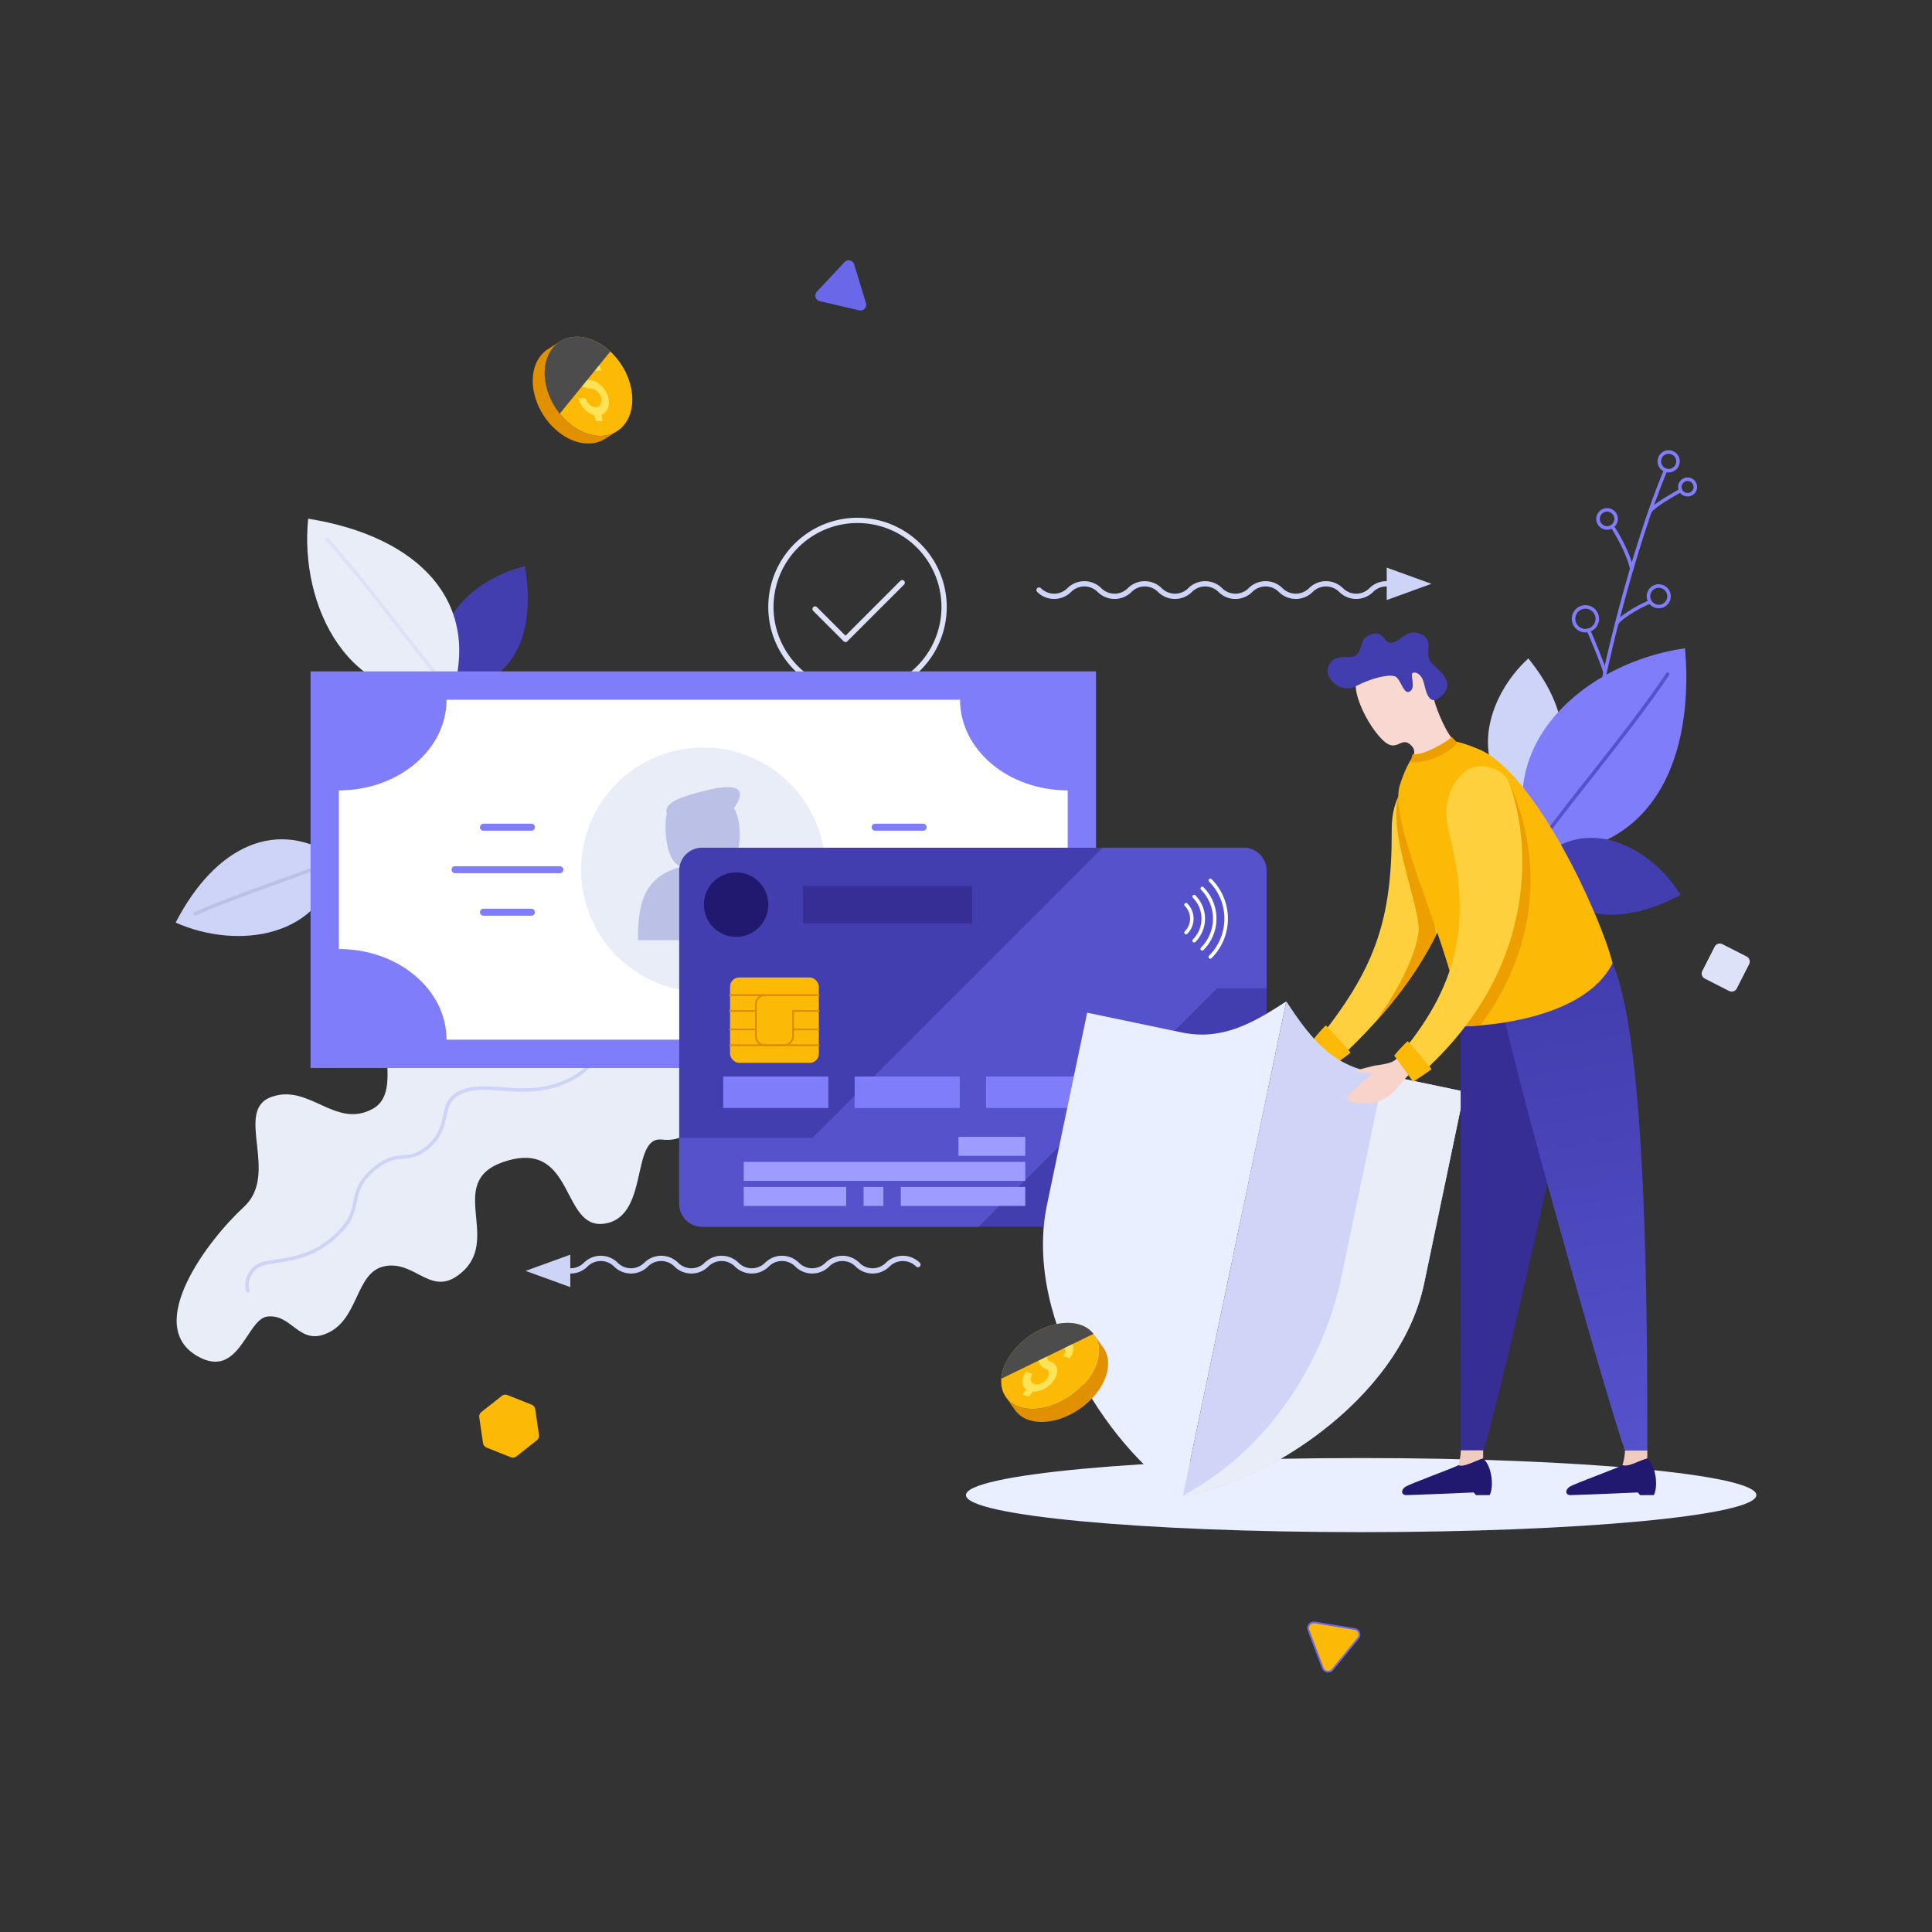 <svg xmlns="http://www.w3.org/2000/svg" viewBox="0 0 1100 1100"><rect x="0" y="0" width="1100" height="1100" fill="#333333" stroke="none"/><defs><linearGradient id="a" x1="1091.051" x2="1046.765" y1="558.604" y2="827.27" gradientTransform="matrix(-1 0 0 1 1978.738 0)" gradientUnits="userSpaceOnUse"><stop offset="0" stop-color="#423eaf"/><stop offset=".637" stop-color="#4e4ac0"/><stop offset="1" stop-color="#5652cc"/></linearGradient></defs><g data-name="Secondary shapes"><path fill="#423eaf" d="M255.754,393.073c34.909-1.214,50.174-30.12,43.064-70.642C267.528,329.822,238.422,359.042,255.754,393.073Z"/><path fill="#ced3f8" d="M192.597,489.03C158.311,464.794,122.676,481.346,100,525.291,135.315,540.983,184.424,534.2,192.597,489.03Z"/><path fill="none" stroke="#bbc0e6" stroke-linecap="round" stroke-linejoin="round" stroke-width="2" d="M192.597,489.03c-16.047,7.369-56.995,20.178-81.467,31.289"/><path fill="#e9edf7" d="M257.599,394.719c15.989-52.046-18.822-89.249-82.135-99.402C170.421,345.173,198.647,402.927,257.599,394.719Z"/><path fill="none" stroke="#dde2f8" stroke-linecap="round" stroke-linejoin="round" stroke-width="2" d="M257.599,394.719C242.03,377.932,209.682,332.67,186.094,307.017"/><path fill="#ced3f8" d="M866.829,458.318c30.206-18.19,29.499-51.177,3.352-83.436C846.2,396.745,834.851,436.798,866.829,458.318Z"/><path fill="#807dfb" d="M872.773,485.614c61.213,3.506,92.547-44.558,86.642-116.521C903.54,376.972,847.963,423.352,872.773,485.614Z"/><path fill="none" stroke="#5652cc" stroke-linecap="round" stroke-linejoin="round" stroke-width="2" d="M872.773,485.614c14.178-21.536,54.987-69.067,76.703-101.754"/><path fill="#423eaf" d="M875.599,490.34c12.083,33.129,44.599,38.733,81.26,19.232C939.979,481.858,902.833,463.063,875.599,490.34Z"/><path fill="none" stroke="#807dfb" stroke-linecap="round" stroke-linejoin="round" stroke-width="2" d="M908.737,412.042c1.931-22.904,21.698-102.22,39.622-144.34"/><path fill="none" stroke="#807dfb" stroke-linecap="round" stroke-linejoin="round" stroke-width="2" d="M945.686,265.682a5.314,5.314,0,1,1,7.385,1.379A5.315,5.315,0,0,1,945.686,265.682Z"/><path fill="none" stroke="#807dfb" stroke-linecap="round" stroke-linejoin="round" stroke-width="2" d="M910.753,298.358a5.145,5.145,0,1,1,7.155,1.338A5.145,5.145,0,0,1,910.753,298.358Z"/><path fill="none" stroke="#807dfb" stroke-linecap="round" stroke-linejoin="round" stroke-width="2" d="M939.602,342.791a5.84,5.84,0,1,1,8.119,1.518A5.84,5.84,0,0,1,939.602,342.791Z"/><path fill="none" stroke="#807dfb" stroke-linecap="round" stroke-linejoin="round" stroke-width="2" d="M897.1,356.139a6.758,6.758,0,1,1,9.397,1.758A6.759,6.759,0,0,1,897.1,356.139Z"/><path fill="none" stroke="#807dfb" stroke-linecap="round" stroke-linejoin="round" stroke-width="2" d="M957.207,279.757a4.41,4.41,0,1,1,6.131,1.146A4.41,4.41,0,0,1,957.207,279.757Z"/><path fill="none" stroke="#807dfb" stroke-linecap="round" stroke-linejoin="round" stroke-width="2" d="M956.893,279.214c-3.439,2.061-14.792,8.189-17.474,11.969"/><path fill="none" stroke="#807dfb" stroke-linecap="round" stroke-linejoin="round" stroke-width="2" d="M917.908,299.696c2.006,2.93,9.104,14.686,11.133,24.141"/><path fill="none" stroke="#807dfb" stroke-linecap="round" stroke-linejoin="round" stroke-width="2" d="M939.602,342.791c-3.208.662-16.06,7.796-19.05,11.943"/><path fill="none" stroke="#807dfb" stroke-linecap="round" stroke-linejoin="round" stroke-width="2" d="M904.421,358.841c1.562,3.512,8.723,20.527,9.407,24.097"/><path fill="#e9edf7" d="M388.315,587.788c-8.382-22.987-42.908-44.635-66.331-39.175-23.423,5.46-24.375,28.291-37.881,27.725-13.506-.563-32.984-21.83-49.961-14.656-30.173,12.754-.655,57.961-21.923,69.632-21.265,11.673-36.115-14.56-57.7-6.764-21.589,7.792,4.933,43.693-15.671,62.642-20.605,18.949-57,67.142-26.664,84.815,23.978,13.966,28.104-20.958,39.997-22.406,13.563-1.652,17.722,15.303,32.27,10.211,20.558-7.199,17.124-35.848,34.972-38.966,17.846-3.119,26.578,19.153,44.169,2.98,21.776-20.027-11.48-52.83,25.999-63.179,37.477-10.349,30.18,39.221,54.217,36.094,26.235-3.414,15.019-49.841,32.93-47.908C401.11,651.466,401.319,623.445,388.315,587.788Z"/><path fill="none" stroke="#ced3f8" stroke-linecap="round" stroke-linejoin="round" stroke-width="2" d="M385.576,581.876c-6.414,1.343-23.279-3.551-32.328,4.769-9.044,8.317-14.747,20.33-26.576,26.912-26.384,14.68-48.663.538-65.05,8.654-12.171,6.028-4.372,18.397-17.104,30.104-12.73,11.709-17.65.466-33.152,14.721-13.736,12.631-4.553,20.883-18.161,34.633-20.434,20.649-41.316,13.326-48.417,20.563-6.225,6.342-3.669,12.77-3.669,12.77"/><path fill="#e9efff" d="M549.977,851.247c0-11.651,100.742-21.096,225.009-21.096,124.271,0,225.013,9.445,225.013,21.096,0,11.652-100.742,21.093-225.013,21.093C650.72,872.34,549.977,862.9,549.977,851.247Z"/><path fill="none" stroke="#ced3f8" stroke-linecap="round" stroke-width="3" d="M591.589,335.957a12.168,12.168,0,0,0,17.201,0,12.172,12.172,0,0,1,17.201,0,12.156,12.156,0,0,0,17.191,0,12.166,12.166,0,0,1,17.196,0,12.168,12.168,0,0,0,17.201,0,12.172,12.172,0,0,1,17.201,0,12.156,12.156,0,0,0,17.191,0,12.166,12.166,0,0,1,17.196,0,12.168,12.168,0,0,0,17.201,0,12.172,12.172,0,0,1,17.201,0,12.156,12.156,0,0,0,17.191,0,12.124,12.124,0,0,1,8.445-3.557h13.942"/><polygon fill="#ced3f8" points="789.534 341.636 814.973 332.4 789.534 323.165 789.534 341.636"/><path fill="none" stroke="#ced3f8" stroke-linecap="round" stroke-width="3" d="M522.635,720.034a12.168,12.168,0,0,0-17.201,0,12.173,12.173,0,0,1-17.201,0,12.156,12.156,0,0,0-17.191,0,12.167,12.167,0,0,1-17.196,0,12.168,12.168,0,0,0-17.201,0,12.173,12.173,0,0,1-17.201,0,12.156,12.156,0,0,0-17.191,0,12.167,12.167,0,0,1-17.196,0,12.168,12.168,0,0,0-17.201,0,12.173,12.173,0,0,1-17.201,0,12.156,12.156,0,0,0-17.191,0,12.122,12.122,0,0,1-8.445,3.557h-13.942"/><polygon fill="#ced3f8" points="324.69 714.355 299.251 723.591 324.69 732.827 324.69 714.355"/><polyline fill="none" stroke="#dde2f8" stroke-linecap="round" stroke-linejoin="round" stroke-width="3" points="513.683 331.758 481.385 364.06 464.068 346.744"/><path fill="none" stroke="#dde2f8" stroke-linecap="round" stroke-linejoin="round" stroke-width="3" d="M438.922,345.595a49.305,49.305,0,1,1,49.304,49.304A49.304,49.304,0,0,1,438.922,345.595Z"/><rect width="447.218" height="225.822" x="176.822" y="382.262" fill="#807dfb"/><path fill="#fff" d="M607.909,540.337l-.001-90.33c-33.85.002-61.294-23.109-61.295-51.616l-292.366.001c.001,28.504-27.444,51.616-61.294,51.616V540.337c33.851.003,61.294,23.112,61.294,51.62l292.367-.002C546.613,563.449,574.056,540.337,607.909,540.337Z"/><path fill="#e9edf7" d="M330.854,495.174a69.576,69.576,0,1,1,69.576,69.577A69.578,69.578,0,0,1,330.854,495.174Z"/><path fill="#bbc0e6" d="M388.008,493.468c-10.291-2.848-9.672-26.803-8.302-29.894-2.273-6.712,8.337-9.849,19.5-12.821,6.775-1.803,30.997-8.111,18.645,9.42,3.241,3.911,7.374,26.83-5,33.295,23.329,5.773,24.759,22.507,24.758,41.83h-74.362C363.249,515.978,365.578,499.243,388.008,493.468Z"/><line x1="318.757" x2="259.087" y1="495.172" y2="495.172" fill="none" stroke="#807dfb" stroke-linecap="round" stroke-linejoin="round" stroke-width="4"/><line x1="302.573" x2="275.271" y1="470.978" y2="470.979" fill="none" stroke="#807dfb" stroke-linecap="round" stroke-linejoin="round" stroke-width="4"/><line x1="302.573" x2="275.27" y1="519.368" y2="519.368" fill="none" stroke="#807dfb" stroke-linecap="round" stroke-linejoin="round" stroke-width="4"/><line x1="482.106" x2="541.775" y1="495.174" y2="495.174" fill="none" stroke="#807dfb" stroke-linecap="round" stroke-linejoin="round" stroke-width="4"/><line x1="498.287" x2="525.59" y1="470.978" y2="470.978" fill="none" stroke="#807dfb" stroke-linecap="round" stroke-linejoin="round" stroke-width="4"/><line x1="498.288" x2="525.589" y1="519.371" y2="519.368" fill="none" stroke="#807dfb" stroke-linecap="round" stroke-linejoin="round" stroke-width="4"/><rect width="334.434" height="215.832" x="386.715" y="482.644" fill="#423eaf" rx="12.963"/><path fill="#5652cc" d="M386.715,647.92v37.594a13.001,13.001,0,0,0,12.963,12.963H557.173L692.923,562.726h28.227v-67.12a13.001,13.001,0,0,0-12.963-12.963H627.819L462.542,647.92Z"/><path fill="#20196f" d="M400.792,515.053a18.332,18.332,0,1,1,18.332,18.331A18.332,18.332,0,0,1,400.792,515.053Z"/><rect width="96.355" height="21.164" x="457.145" y="504.471" fill="#362e94"/><rect width="59.856" height="17.925" x="636.233" y="612.923" fill="#807dfb"/><rect width="59.854" height="17.925" x="561.415" y="612.923" fill="#807dfb"/><rect width="59.854" height="17.925" x="486.595" y="612.923" fill="#807dfb"/><rect width="59.856" height="17.925" x="411.776" y="612.923" fill="#807dfb"/><rect width="38.024" height="10.803" x="545.723" y="647.274" fill="#9f9cff"/><rect width="160.305" height="10.803" x="423.443" y="661.533" fill="#9f9cff"/><rect width="58.332" height="10.803" x="423.443" y="675.792" fill="#9f9cff"/><rect width="70.864" height="10.803" x="512.884" y="675.792" fill="#9f9cff"/><rect width="11.235" height="10.803" x="491.712" y="675.792" fill="#9f9cff"/><rect width="50.551" height="48.605" x="415.664" y="556.536" fill="#fcba06" rx="5.185"/><line x1="415.664" x2="466.216" y1="566.582" y2="566.582" fill="none" stroke="#dc8b00" stroke-linecap="round" stroke-linejoin="round"/><line x1="415.664" x2="430.357" y1="575.575" y2="575.575" fill="none" stroke="#dc8b00" stroke-linecap="round" stroke-linejoin="round"/><line x1="451.523" x2="466.216" y1="586.102" y2="586.102" fill="none" stroke="#dc8b00" stroke-linecap="round" stroke-linejoin="round"/><line x1="415.664" x2="430.357" y1="586.102" y2="586.102" fill="none" stroke="#dc8b00" stroke-linecap="round" stroke-linejoin="round"/><line x1="415.664" x2="466.216" y1="595.095" y2="595.095" fill="none" stroke="#dc8b00" stroke-linecap="round" stroke-linejoin="round"/><path fill="none" stroke="#dc8b00" stroke-linecap="round" stroke-linejoin="round" d="M435.541,566.582a5.201,5.201,0,0,0-5.185,5.185v18.143a5.201,5.201,0,0,0,5.185,5.185H446.339a5.201,5.201,0,0,0,5.185-5.185V575.578l14.692-.003"/><path fill="none" stroke="#fff" stroke-linecap="round" stroke-linejoin="round" stroke-width="2" d="M675.289,515.094a11.231,11.231,0,0,1,0,15.884"/><path fill="none" stroke="#fff" stroke-linecap="round" stroke-linejoin="round" stroke-width="2" d="M679.889,510.472a17.768,17.768,0,0,1,0,25.127"/><path fill="none" stroke="#fff" stroke-linecap="round" stroke-linejoin="round" stroke-width="2" d="M684.489,505.851a24.303,24.303,0,0,1,0,34.37"/><path fill="none" stroke="#fff" stroke-linecap="round" stroke-linejoin="round" stroke-width="2" d="M689.09,501.229a30.839,30.839,0,0,1-.001,43.614"/><path fill="#ffd03e" d="M832.616,452.154c-1.075-9.212-14.199-16.355-22.522-12.367-8.322,3.988-17.787,12.765-17.701,32.675.225,51.958-9.659,79.776-43.475,121.399,0,0,7.14,7.947,10.23,11.857C832.596,539.744,836.22,483.032,832.616,452.154Z"/><path fill="#ed9f00" d="M797.073,451.365c-8.735,18.326,12.221,66.279,10.6,79.136-1.62,12.854-10.095,30.958-24.593,51.446,15.337-16.986,26.227-33.164,33.856-48.215.085-.17.161-.32.223-.446.085-.168.166-.336.251-.505l.003-.005C818.8,526.078,798.857,447.622,797.073,451.365Z"/><path fill="#fcba06" d="M758.065,606.05c-2.244-2.967-9.912-13.084-10.605-13.768a76.121,76.121,0,0,1,7.429-8.485c2.299,2.267,14.018,15.035,14.011,15.584-.99.92-6.614,4.928-9.071,6.669Z"/><path fill="#e9efff" d="M732.381,570.132c-19.318,12.637-36.803,22.467-59.718,17.674-20.897-4.371-53.676-11.227-53.676-11.227L596.136,685.83c-14.187,67.824,40.2,143.629,77.384,165.716l.005-.001L732.385,570.139Z"/><path fill="#d0d4f6" d="M780.009,610.259c-22.283-4.661-34.079-19.411-47.624-40.119L673.526,851.545c42.925-5.336,123.129-52.983,137.315-120.805l22.852-109.251S802.226,614.906,780.009,610.259Z"/><path d="M810.84,730.74l22.852-109.251s-24.774-5.181-45.88-9.597c-10.309,49.287-18.089,86.481-24.23,115.845-8.519,40.73-35.748,94.453-90.056,123.808C716.45,846.21,796.655,798.562,810.84,730.74Z" style="mix-blend-mode:multiply" fill="#e9edf7"/><path fill="#e19100" d="M351.355,245.469l-6.807,4.351a17.498,17.498,0,0,1-8.912,2.685c-13.144.458-27.145-11.825-31.204-27.375-3.014-11.547.285-21.703,7.564-26.356l6.807-4.351c-7.279,4.654-10.58,14.81-7.565,26.355,4.06,15.551,18.062,27.836,31.205,27.376A17.492,17.492,0,0,0,351.355,245.469Z"/><path fill="#fcba06" d="M327.715,191.738c13.144-.459,27.145,11.825,31.202,27.376,4.061,15.549-3.334,28.58-16.476,29.039-13.143.46-27.144-11.825-31.205-27.376C307.178,205.227,314.57,192.197,327.715,191.738Z"/><path fill="#ffe357" d="M332.313,197.648l.986,3.771c3.993.951,7.784,4.801,9.017,9.523l-4.042.14c-.756-2.907-3.369-5.199-5.828-5.115-2.447.086-3.825,2.517-3.067,5.427a7.435,7.435,0,0,0,2.273,3.667,5.198,5.198,0,0,0,3.542,1.432c4.685-.163,9.671,4.211,11.118,9.754,1.23,4.708-.5,8.764-3.932,9.96l.91,3.484-4.041.142-.908-3.485c-3.977-.935-7.774-4.799-9.005-9.508l4.042-.141c.755,2.895,3.368,5.187,5.815,5.101,2.459-.087,3.837-2.517,3.082-5.413-.761-2.906-3.374-5.199-5.833-5.114a9.937,9.937,0,0,1-6.766-2.727,14.19,14.19,0,0,1-4.334-7.013c-1.233-4.722.5-8.764,3.918-9.973l-.986-3.772Z"/><path d="M347.479,200.135c-5.798-5.373-12.891-8.638-19.763-8.398-13.145.46-20.537,13.49-16.478,29.04a39.761,39.761,0,0,0,7.495,14.735Z" style="mix-blend-mode:screen" fill="#4c4c4c"/><path fill="#e19100" d="M623.006,759.96l5.208,7.395c4.377,6.221,3.486,15.816-3.253,24.986-9.489,12.907-27.026,20.148-39.098,16.158a15.399,15.399,0,0,1-7.947-5.671l-5.205-7.398a15.381,15.381,0,0,0,7.945,5.671c12.076,3.99,29.614-3.251,39.103-16.158C626.495,775.776,627.383,766.18,623.006,759.96Z"/><path fill="#fcba06" d="M615.066,754.291c12.071,3.995,14.175,17.745,4.691,30.652-9.489,12.907-27.026,20.148-39.103,16.158-12.069-3.992-14.183-17.732-4.696-30.639C585.447,757.555,602.992,750.299,615.066,754.291Z"/><path fill="#ffe357" d="M611.221,760.099l-2.268,3.155c2.798,2.008,2.98,6.15.144,10.084l-3.744-1.215c1.744-2.418,1.312-4.995-.967-5.737-2.279-.739-5.55.633-7.289,3.053a4.796,4.796,0,0,0-1.035,3.509,2.763,2.763,0,0,0,1.995,2.236c4.339,1.413,5.16,6.327,1.833,10.95-2.841,3.947-7.772,6.413-11.866,6.198l-2.094,2.912-3.744-1.215,2.094-2.914c-2.79-2.02-2.962-6.145-.121-10.092l3.732,1.213c-1.752,2.43-1.322,5.005.957,5.747,2.281.739,5.552-.635,7.302-3.066,1.737-2.42,1.309-4.995-.97-5.734a5.283,5.283,0,0,1-3.785-4.274,9.097,9.097,0,0,1,1.97-6.679c2.833-3.937,7.765-6.421,11.849-6.193l2.266-3.152Z"/><path d="M622.581,759.433a15.459,15.459,0,0,0-7.514-5.142c-12.074-3.993-29.619,3.263-39.108,16.17a28.499,28.499,0,0,0-5.869,14.542Z" style="mix-blend-mode:screen" fill="#4c4c4c"/><path fill="#f7d3c9" d="M797.083,600.214c-1.838,2.068-1.89,3.87-6.81,5.131-4.92,1.262-6.886,1.069-9.157,1.736-2.271.668-9.281,2.032-8.827,3.096s8.736.268,8.751,1.137c.014.868-17.245,13.34-13.483,15.263,3.761,1.922,14.584,3.685,23.192-2.644,5.756-4.233,8.862-10.785,12.854-12.928C805.925,605.281,802.413,601.138,797.083,600.214Z"/><path fill="#362e94" d="M831.607,562.3c0,34.988.123,191.824.123,263.462h12.712c7.141-17.76,54.738-229.675,59.566-263.462Z"/><path fill="#f0ccc0" d="M844.442,830.412v-4.651H831.73a31.446,31.446,0,0,1-1.456,8.457C833.578,835.49,838.413,832.21,844.442,830.412Z"/><path fill="#20196f" d="M844.442,830.412c-6.028,1.798-10.864,5.077-14.168,3.807-1.752,1.271-27.531,10.543-30.157,12.336-2.684,1.841-2.291,4.691.551,4.691,4.157,0,38.389-1.508,38.389-1.508.695.752,1.257,1.508,1.257,1.508h7.823C850.471,847.203,849.838,835.063,844.442,830.412Z"/><path fill="#f0ccc0" d="M937.916,830.412v-4.651H925.203a31.442,31.442,0,0,1-1.456,8.457C927.053,835.49,931.887,832.21,937.916,830.412Z"/><path fill="#20196f" d="M937.916,830.412c-6.029,1.798-10.864,5.077-14.169,3.807-1.751,1.271-27.532,10.543-30.157,12.336-2.682,1.841-2.29,4.691.553,4.691,4.153,0,38.389-1.508,38.389-1.508.691.752,1.253,1.508,1.253,1.508h7.826C943.943,847.203,943.312,835.063,937.916,830.412Z"/><path fill="url(#a)" d="M918.137,548.378c19.779,44.96,19.779,205.746,19.779,277.384h-12.712c-7.139-17.76-67.417-229.675-72.241-263.462C862.616,562.3,918.137,548.378,918.137,548.378Z"/><path fill="#fcba06" d="M918.137,548.378c-18.144,36.048-86.524,36.048-86.524,36.048-2.172-40.466-41.989-114.234-34.541-137.598,8.814-27.647,22.029-30.11,45.441-20.008C874.09,440.444,911.17,520.739,918.137,548.378Z"/><path fill="#f8d8d0" d="M816.737,399.271c1.154,4.415,7.315,20.502,12.704,23.667-1.798,2.976-14.279,11.114-26.045,11.078,1.111-3.553,3.843-6.734-.834-10.402-5.094-3.996-7.448,5.029-14.893-1.876-8.684-8.049-17.894-27.069-15.364-34.393,2.831-8.197,10.356-19.831,27.842-17.137C814.414,372.404,814.392,390.3,816.737,399.271Z"/><path fill="#423eaf" d="M802.248,393.895c-3.2,1.326-4.908-7.767-8.071-8.838-3.738-1.266-13.63,1.07-22.292,5.669-8.664,4.592-19.01-4.98-15.172-12.189,3.846-7.212,11.804-2.539,15.55-5.696,4.362-3.677,1.037-9.466,8.77-11.79,7.142-2.151,6.56,5.521,11.402,4.918,4.991-.622,9.256-9.265,17.6-4.369,6.19,3.632,1.246,9.155,4.227,14.749,1.862,3.492,15.25,10.665,7.252,19.139-8.008,8.472-9.721-2.461-10.849-6.814-1.132-4.349-4.093-6.337-6.2-5.596C802.361,383.811,806.818,392.007,802.248,393.895Z"/><path fill="#ed9f00" d="M826.612,419.591c-1.928,2.161-15.898,10.759-22.26,9.798a16.037,16.037,0,0,0-.956,4.627c4.456.727,18.867-2.346,26.376-10.947C828.523,421.676,826.612,419.591,826.612,419.591Z"/><path fill="#ed9f00" d="M833.926,440.829c-6.661,6.388-12.911,17.682-6.609,36.569,12.097,36.262,14.18,61.453,1.628,89.315a109.859,109.859,0,0,1,2.668,17.713s4.44-.001,11.349-.596c42.989-59.102,27.601-113.726,16.222-138.287C855.285,437.126,840.586,434.441,833.926,440.829Z"/><path fill="#ffd03e" d="M859.184,445.542c-3.313-8.664-17.793-12.352-24.876-6.436s-14.093,16.754-9.103,36.029c13.022,50.3,5.06,86.937-29.995,127.521,0,0,6.403,8.623,9.373,12.625C879.987,551.551,870.286,474.58,859.184,445.542Z"/><path fill="#fcba06" d="M804.574,615.945s-9.985-14.085-10.775-14.912a76.613,76.613,0,0,1,7.683-8.257c2.23,2.337,13.559,15.451,13.535,16.001C813.707,609.922,804.574,615.945,804.574,615.945Z"/><path fill="#fcba06" d="M302.701,799.767l-13.784-5.477a3.243,3.243,0,0,0-3.213.471l-11.637,9.198a3.248,3.248,0,0,0-1.199,3.018l2.15,14.678a3.242,3.242,0,0,0,2.013,2.546l13.784,5.479a3.252,3.252,0,0,0,3.213-.47l11.638-9.2a3.245,3.245,0,0,0,1.199-3.017l-2.148-14.679A3.249,3.249,0,0,0,302.701,799.767Z"/><path fill="#dde2f8" d="M969.228,552.812l7.042-13.835a3.246,3.246,0,0,1,4.366-1.423l13.836,7.043a3.248,3.248,0,0,1,1.422,4.367l-7.042,13.836a3.246,3.246,0,0,1-4.366,1.423l-13.837-7.043A3.248,3.248,0,0,1,969.228,552.812Z"/><path fill="#fcba06" stroke="#6b67e9" d="M744.972,928.12l8.166,21.584a3.246,3.246,0,0,0,5.55.905l14.609-17.863a3.247,3.247,0,0,0-1.99-5.26L748.53,923.767A3.246,3.246,0,0,0,744.972,928.12Z"/><path fill="#6b67e9" d="M480.847,149.229l-15.764,16.851a3.245,3.245,0,0,0,1.635,5.38l22.476,5.227a3.247,3.247,0,0,0,3.843-4.107l-6.714-22.078A3.245,3.245,0,0,0,480.847,149.229Z"/></g></svg>